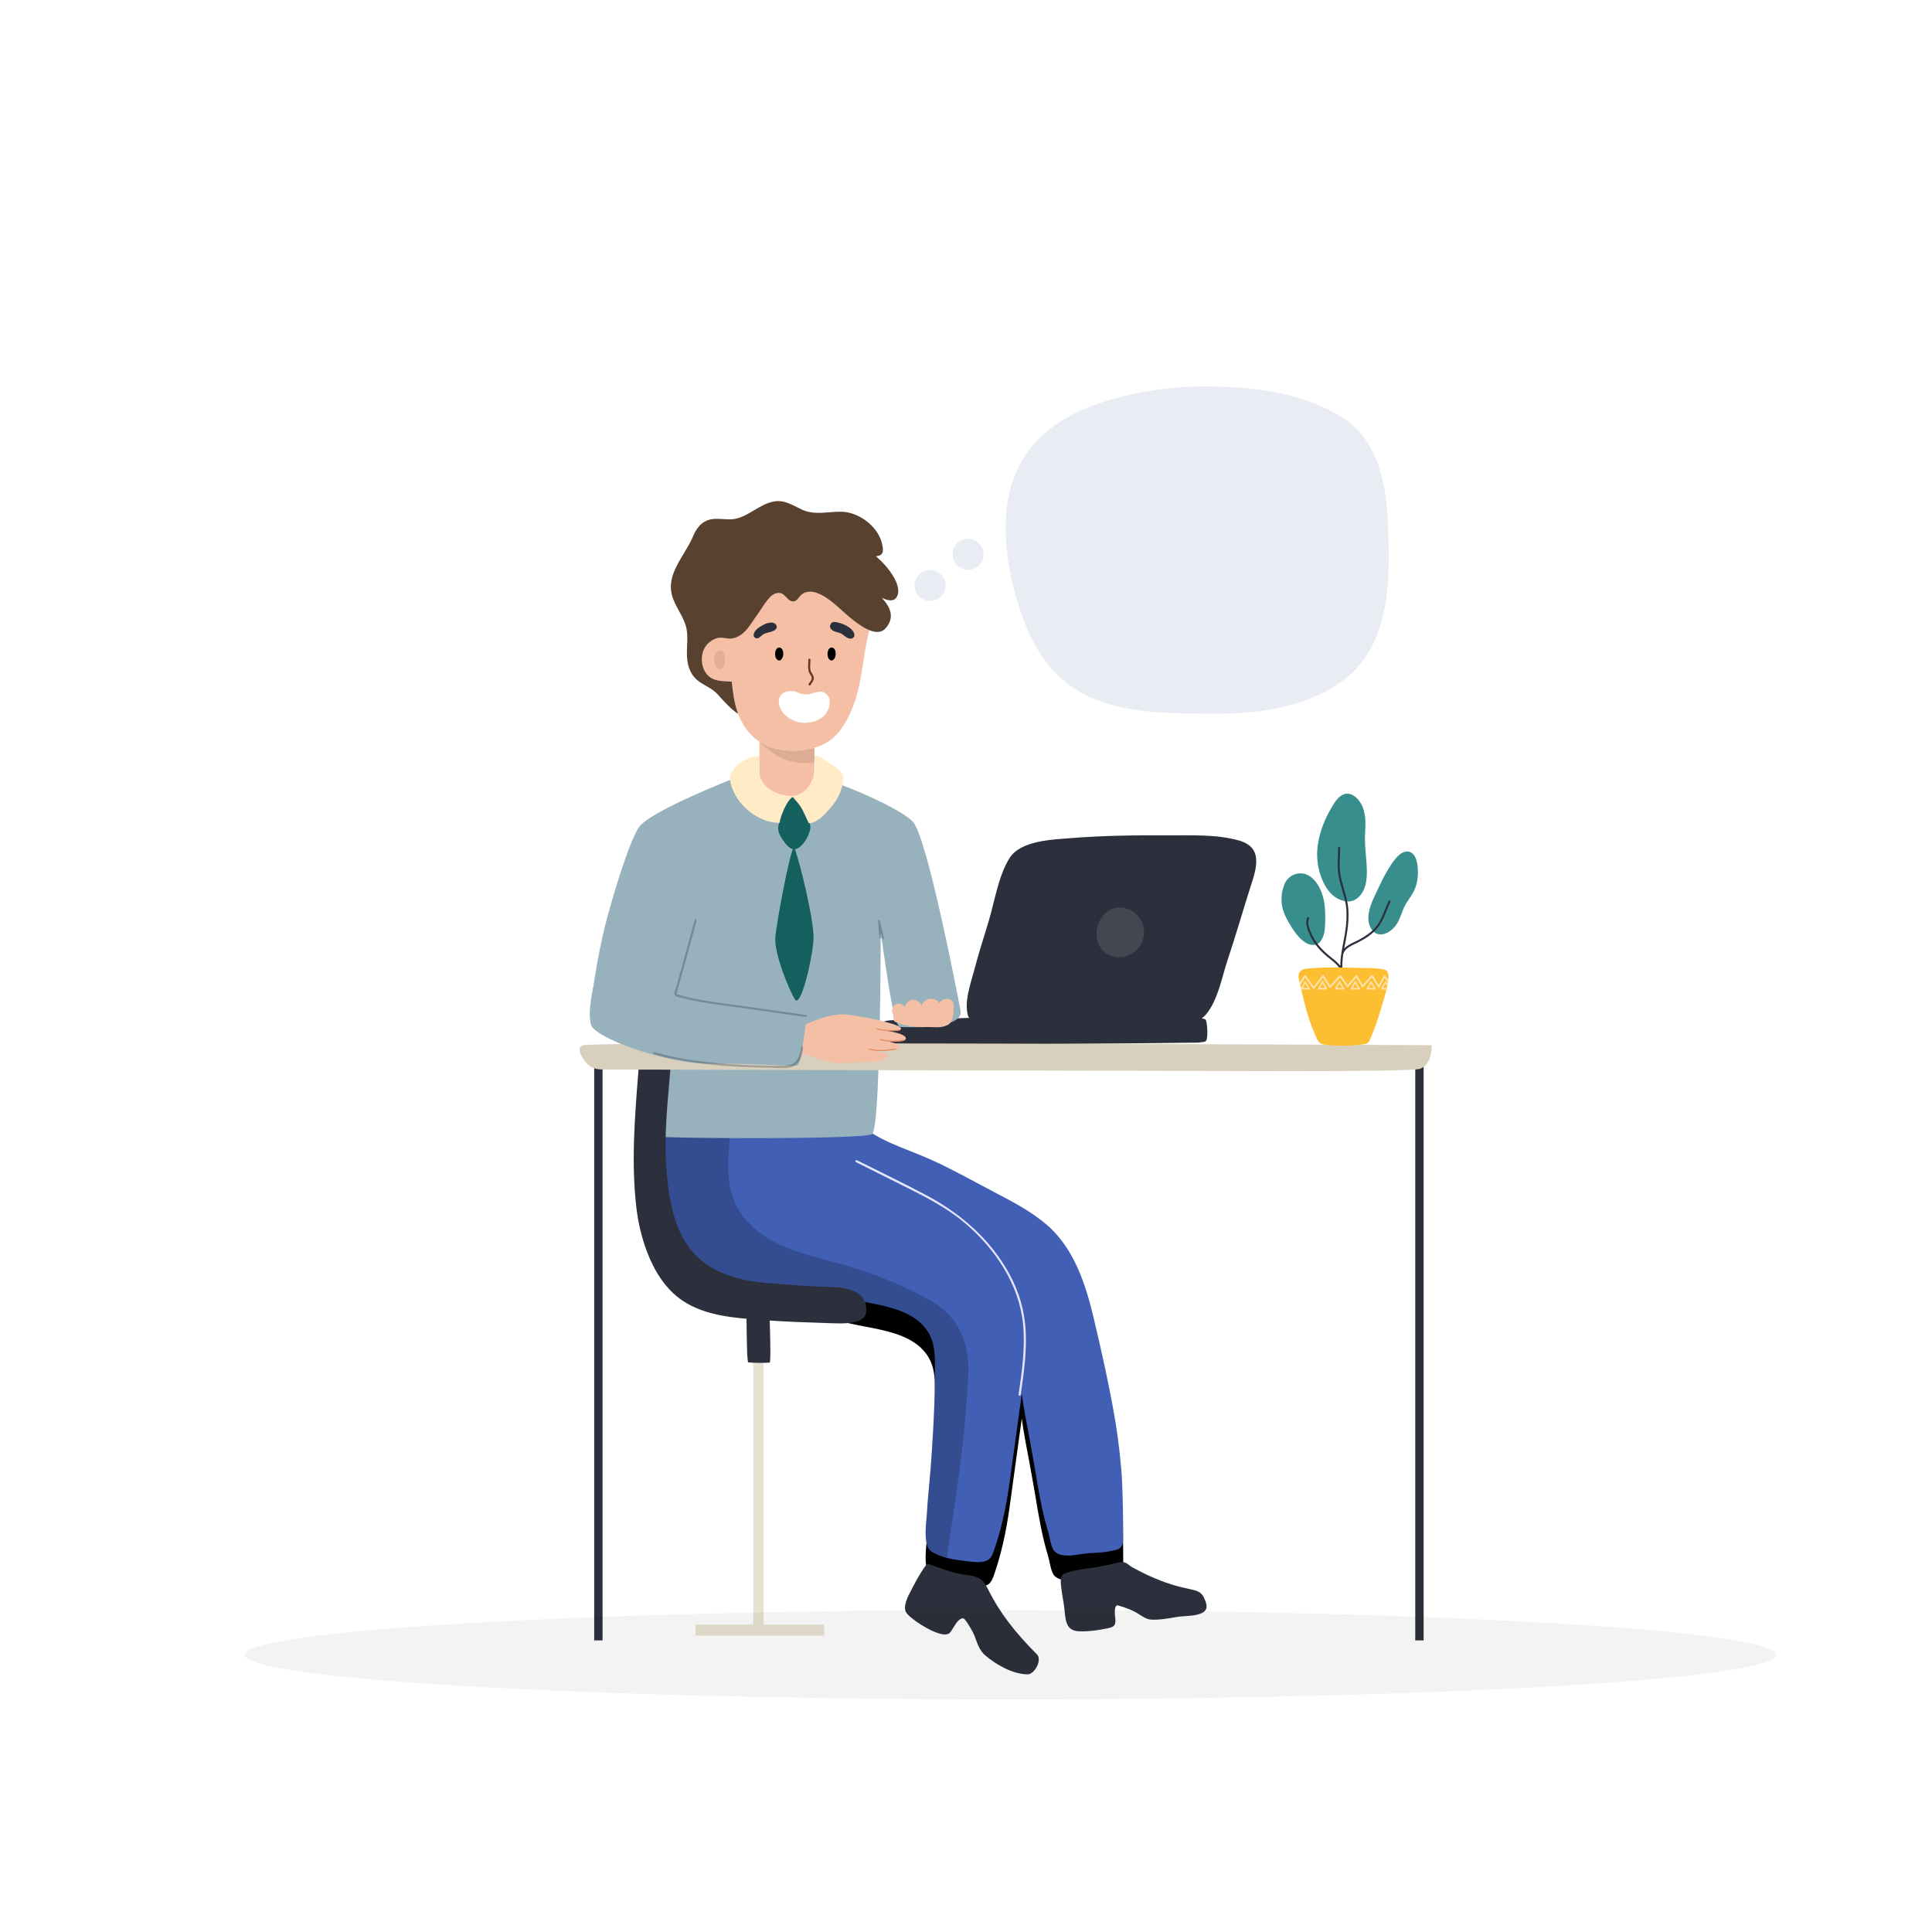 <?xml version="1.0" encoding="UTF-8"?>
<svg width="550px" height="550px" viewBox="0 0 550 550" version="1.1" xmlns="http://www.w3.org/2000/svg" xmlns:xlink="http://www.w3.org/1999/xlink">
    <!-- Generator: Sketch 62 (91390) - https://sketch.com -->
    <title>Trade</title>
    <desc>Created with Sketch.</desc>
    <defs>
        <path d="M249.773,311.972 C249.576,307.129 248.668,299.503 247.903,294.929 C246.163,284.521 243.868,274.435 241.648,265.086 C239.452,255.838 236.169,245.483 228.48,238.801 C224.073,234.971 218.81,232.216 213.719,229.552 C213.719,229.552 210.073,227.624 208.521,226.792 C203.577,224.143 198.464,221.405 193.184,219.195 C191.964,218.684 190.712,218.188 189.5,217.707 C185.736,216.215 181.845,214.673 178.362,212.478 C178.349,211.83 178.196,211.035 177.945,210.263 C177.617,210.279 177.289,210.296 176.96,210.312 C166.669,210.832 156.449,211.003 146.168,210.176 C137.417,209.473 128.625,208.301 119.833,208.655 C118.68,210.46 118.633,212.793 118.707,215.062 C118.724,215.578 118.739,216.093 118.754,216.609 C118.838,219.369 118.924,222.223 119.196,225.022 C119.849,231.728 121.275,236.841 123.683,241.114 C125.981,245.193 129.385,249.153 133.526,251.44 C137.196,253.468 141.335,254.377 145.261,255.135 C148.223,255.707 151.242,255.661 154.16,256.191 C160.128,257.275 166.298,258.396 172.308,259.777 C173.649,260.085 175.058,260.354 176.549,260.638 C182.162,261.708 188.524,262.921 192.512,266.715 C196.592,270.596 196.546,275.101 196.493,280.317 C196.486,280.919 196.48,281.532 196.48,282.153 C196.48,291.298 195.576,303.94 195.299,307.597 C195.17,309.302 195.009,311.034 194.852,312.71 C194.612,315.279 194.364,317.936 194.228,320.56 C194.207,320.967 194.156,321.496 194.099,322.11 C193.808,325.173 193.323,330.3 195.484,331.671 C198.152,333.365 201.445,333.934 204.016,334.24 C204.276,334.271 204.576,334.313 204.904,334.36 C205.992,334.511 207.343,334.701 208.616,334.701 C210.024,334.701 211.334,334.469 212.08,333.698 C212.692,333.065 212.996,332.21 213.264,331.454 C215.226,325.927 216.739,319.355 217.76,311.92 C217.76,311.92 220.345,293.1 221.21,286.825 C221.741,290.78 222.543,294.946 223.285,298.806 C223.628,300.587 224.815,307.248 225.091,308.92 C226.024,314.565 226.989,320.401 228.704,325.977 C228.824,326.369 228.943,326.924 229.068,327.511 C229.391,329.026 229.792,330.912 230.569,331.652 C232.331,333.333 235.317,332.86 237.716,332.48 C238.312,332.386 238.874,332.296 239.38,332.245 C240.157,332.165 240.971,332.122 241.757,332.081 C243.136,332.008 244.562,331.932 245.905,331.66 C246.192,331.603 246.462,331.552 246.716,331.505 C248.892,331.101 250.091,330.878 250.091,327.704 C250.091,322.48 249.985,317.187 249.773,311.972" id="path-1"></path>
        <filter x="-19.8%" y="-15.1%" width="139.6%" height="141.2%" filterUnits="objectBoundingBox" id="filter-2">
            <feOffset dx="0" dy="7" in="SourceAlpha" result="shadowOffsetOuter1"></feOffset>
            <feGaussianBlur stdDeviation="7.5" in="shadowOffsetOuter1" result="shadowBlurOuter1"></feGaussianBlur>
            <feColorMatrix values="0 0 0 0 0   0 0 0 0 0   0 0 0 0 0  0 0 0 0.2 0" type="matrix" in="shadowBlurOuter1"></feColorMatrix>
        </filter>
    </defs>
    <g id="Trade" stroke="none" stroke-width="1" fill="none" fill-rule="evenodd">
        <g id="Group-4-Copy" transform="translate(69.667, 66)">
            <path d="M7.776,106.287 C-48.11,231.455 214.805,183.781 237.168,218.21 C271.119,270.474 173.37,323.252 209.191,379.304 C259.585,458.158 342.176,383.332 371.668,354.201 C401.453,324.779 462.731,248.284 423.737,181.535 C364.175,79.585 295.71,150.94 234.21,110.358 C205.208,91.22 235.909,46.71 191.121,15.666 C113.006,-38.48 27.747,61.56 7.776,106.287" id="Fill-1-Copy-2" fill="#FFFFFF"></path>
            <g id="Start-Trading" transform="translate(0, 44)">
                <path d="M287.478,132.617 C286.83,131.125 285.469,129.945 283.023,129.264 C276.708,127.503 269.894,127.834 263.4,127.802 C253.959,127.756 244.473,127.843 235.058,128.605 C229.907,129.022 220.817,129.256 217.678,134.36 C214.424,139.65 213.46,146.844 211.645,152.728 C210.247,157.259 208.825,161.786 207.617,166.373 C206.607,170.204 204.766,175.167 205.9,179.145 C206.819,182.371 217.266,181.97 222.285,181.778 C223.089,181.748 223.716,181.72 224.11,181.724 C227.809,181.732 258.895,181.955 260.203,181.955 C263.757,181.955 267.29,181.77 270.504,180.891 C276.18,179.34 278.057,168.536 279.616,163.877 C282.188,156.188 284.409,148.384 286.888,140.664 C287.84,137.699 288.434,134.818 287.478,132.617" id="Fill-1" fill="#2C303C"></path>
                <path d="M250.693,148.556 C254.452,149.492 256.739,153.296 255.804,157.053 L255.773,157.178 C254.838,160.936 251.034,163.224 247.276,162.289 C243.518,161.353 241.808,157.693 242.743,153.935 L242.774,153.81 C243.709,150.052 246.935,147.621 250.693,148.556" id="Fill-3" fill="#434751"></path>
                <path d="M272.836,186.644 C272.652,186.665 272.463,186.675 272.283,186.707 C271.33,186.874 270.273,186.8 269.31,186.83 C265.377,186.95 199.963,187.484 189.258,187.358 C185.135,187.309 179.986,188.286 180.315,182.729 C180.442,180.593 183.17,180.467 184.768,180.42 C189.232,180.288 193.696,180.156 198.159,180.009 C210.901,179.589 223.652,179.379 236.401,179.3 C247.009,179.234 257.674,179.088 268.27,179.703 C269.147,179.754 273.122,179.64 273.567,180.308 C274.01,180.973 274.318,185.538 273.674,186.276 C273.443,186.54 273.145,186.609 272.836,186.644" id="Fill-5" fill="#2C303C"></path>
                <path d="M234.478,338.524 C234.644,339.387 234.999,340.017 235.534,340.403 C235.703,340.323 235.875,340.251 236.054,340.197 C238.558,339.443 241.113,338.942 243.682,338.519 C243.787,338.477 243.881,338.444 243.961,338.421 C244.205,338.352 244.618,338.326 245.059,338.299 C245.726,338.195 246.393,338.094 247.06,337.994 C247.219,337.926 247.352,337.842 247.447,337.734 C247.947,337.167 247.124,332.385 246.602,330.012 C246.227,330.145 245.838,330.239 245.446,330.282 C244.855,330.347 244.266,330.429 243.677,330.515 C243.607,330.57 243.551,330.608 243.517,330.615 C242.928,330.75 242.316,330.79 241.725,330.828 C241.612,330.836 241.498,330.843 241.383,330.852 C240.914,330.918 240.443,330.978 239.972,331.031 C239.95,331.036 239.928,331.039 239.907,331.044 C239.382,331.162 238.847,331.195 238.329,331.226 C237.722,331.264 237.095,331.301 236.476,331.477 C236.338,331.516 236.196,331.482 236.053,331.406 C235.89,331.424 235.253,331.491 235.164,331.499 C235.078,331.518 234.951,331.543 234.769,331.578 C234.328,331.662 233.896,331.696 233.477,331.683 C233.301,333.274 233.835,335.637 234.223,337.349 C234.327,337.81 234.417,338.207 234.478,338.524" id="Fill-7" fill="#F5BFA5"></path>
                <path d="M204.282,331.677 C203.001,331.323 201.731,330.924 200.439,330.611 C199.911,330.483 199.381,330.385 198.848,330.286 C198.814,330.285 198.781,330.283 198.738,330.283 C198.473,330.28 198.21,330.276 197.945,330.282 C197.505,330.291 197.084,330.233 196.686,330.126 C196.452,330.801 196.301,331.543 196.163,332.234 C196.092,332.586 196.026,332.918 195.952,333.223 L195.911,333.393 C195.49,335.13 194.854,337.753 197.123,338.581 C198.182,338.967 199.3,339.166 200.382,339.358 C201.076,339.481 201.794,339.608 202.485,339.784 C202.854,339.878 203.263,340.027 203.696,340.183 C204.539,340.489 205.407,340.804 206.188,340.804 C206.268,340.804 206.348,340.801 206.426,340.794 C208.406,340.616 208.931,337.842 209.155,336.658 C209.184,336.507 209.217,336.343 209.252,336.166 C209.452,335.167 209.713,333.858 209.665,332.721 C207.841,332.576 206.024,332.158 204.282,331.677" id="Fill-9" fill="#F5BFA5"></path>
                <g id="Fill-11">
                    <use fill="black" fill-opacity="1" filter="url(#filter-2)" xlink:href="#path-1"></use>
                    <use fill="#4160B5" fill-rule="evenodd" xlink:href="#path-1"></use>
                </g>
                <path d="M199.885,263.729 C197.482,261.383 194.502,259.727 191.499,258.224 C184.79,254.867 177.769,252.133 170.556,250.069 C164.802,248.424 158.896,247.193 153.408,244.807 C147.92,242.421 142.757,238.696 140.042,233.363 C136.76,226.912 137.512,219.237 138.346,212.047 C138.44,211.239 138.529,210.378 138.587,209.499 C132.346,208.924 126.089,208.403 119.833,208.655 C118.68,210.46 118.633,212.793 118.707,215.062 C118.724,215.578 118.739,216.093 118.754,216.609 C118.838,219.369 118.924,222.223 119.196,225.022 C119.849,231.728 121.275,236.841 123.683,241.114 C125.981,245.193 129.385,249.153 133.526,251.44 C137.196,253.467 141.335,254.377 145.261,255.136 C148.223,255.708 151.242,255.661 154.16,256.191 C160.128,257.275 166.298,258.396 172.308,259.777 C173.649,260.085 175.058,260.353 176.549,260.638 C182.162,261.708 188.524,262.921 192.512,266.715 C196.592,270.596 196.546,275.101 196.493,280.317 C196.486,280.919 196.48,281.531 196.48,282.152 C196.48,291.298 195.576,303.94 195.299,307.597 C195.17,309.302 195.009,311.034 194.852,312.709 C194.612,315.279 194.364,317.936 194.228,320.56 C194.207,320.967 194.156,321.497 194.099,322.11 C193.808,325.173 193.323,330.3 195.484,331.671 C196.851,332.539 198.381,333.11 199.895,333.503 C202.182,316.759 204.841,303.615 205.998,281.13 C206.329,274.696 204.496,268.228 199.885,263.729" id="Fill-13" fill="#000000" opacity="0.2"></path>
                <path d="M225.529,360.968 C219.103,354.542 214.861,348.926 211.776,342.761 C209.936,339.082 208.896,338.811 204.789,338.254 C202.111,337.89 199.501,336.954 196.976,336.048 C196.201,335.77 195.401,335.483 194.613,335.218 C193.554,334.852 188.846,344.419 188.807,344.518 L188.761,344.63 C188.26,345.882 187.573,347.596 188.228,348.905 C189.036,350.521 195.283,354.731 198.655,355.241 C199.619,355.387 200.32,355.241 200.737,354.805 C201.026,354.504 201.332,354.004 201.688,353.424 C202.496,352.104 203.503,350.46 204.648,350.75 C205.232,350.896 207.34,354.629 207.681,355.492 C207.825,355.858 207.96,356.228 208.096,356.598 C208.703,358.254 209.33,359.968 210.752,361.203 C213.646,363.715 218.565,366.649 222.903,366.649 C224.016,366.649 225.179,365.292 225.708,364.015 C226.234,362.745 226.167,361.606 225.529,360.968" id="Fill-15" fill="#2C303C"></path>
                <path d="M272.936,344.55 C272.211,343.079 270.634,342.717 269.165,342.409 C267.296,342.016 265.452,341.583 263.632,340.997 C259.81,339.767 256.14,338.087 252.626,336.151 C251.829,335.713 251.299,334.984 250.402,334.772 C249.51,334.563 248.491,334.859 247.627,335.069 C244.971,335.715 242.282,336.209 239.572,336.57 C237.571,336.835 235.252,337.228 233.368,337.964 C231.898,338.537 232.345,341.025 232.478,342.205 C232.698,344.158 233.141,346.072 233.349,348.026 C233.686,351.188 233.691,354.258 237.544,354.395 C240.315,354.493 243.081,354.084 245.795,353.514 C246.318,353.404 246.859,353.279 247.284,352.955 C248.301,352.179 247.702,350.39 247.699,349.293 C247.697,348.757 247.619,346.765 248.637,347.045 C250.306,347.503 252.005,348.115 253.541,348.918 C254.983,349.672 256.361,350.987 258.063,351.072 C260.552,351.196 263.006,350.706 265.448,350.305 C267.677,349.939 270.464,350.173 272.521,349.178 C274.599,348.174 273.752,346.206 272.936,344.55" id="Fill-17" fill="#2C303C"></path>
                <path d="M222.325,268.972 C222.026,263.086 220.392,257.548 217.529,252.403 C212.116,242.675 203.83,235.469 194.086,230.28 C187.57,226.809 180.897,223.612 174.297,220.305 C173.955,220.133 173.653,220.647 173.996,220.819 C179.514,223.584 185.044,226.329 190.55,229.119 C195.721,231.739 200.785,234.561 205.215,238.337 C213.61,245.494 220.422,255.604 221.562,266.77 C222.251,273.513 221.284,280.289 220.315,286.954 C220.261,287.329 220.834,287.491 220.889,287.112 C221.761,281.112 222.633,275.051 222.325,268.972" id="Fill-19" fill="#E8E6FF"></path>
                <path d="M203.782,177.698 C202.813,172.613 194.195,127.903 190.149,123.857 C186.154,119.862 171.267,113.745 167.27,112.533 C167.203,112.513 167.13,112.543 167.096,112.605 C164.501,117.373 159.034,120.17 153.801,119.406 C148.608,118.648 144.286,115.031 140.389,111.234 C140.347,111.194 140.285,111.181 140.231,111.202 C139.984,111.297 115.414,120.841 112.249,125.456 C109.326,129.718 104.513,146.052 102.64,153.295 C101.665,157.067 100.391,163.473 99.543,168.873 C98.923,172.817 97.982,179.736 98.638,181.774 C99.431,184.242 109.006,188.604 119.234,191.035 C117.318,204.25 116.399,213.281 117.967,213.566 C119.326,213.813 131.14,214.003 143.97,214.003 C145.45,214.003 146.944,214.001 148.437,213.996 C156.983,213.965 177.026,213.795 178.547,212.865 C178.944,212.622 180.152,211.884 180.767,181.871 C180.981,171.414 181.046,160.954 181.065,155.666 C181.338,157.393 181.636,159.441 181.956,161.637 C183.717,173.722 185.083,182.281 186.637,182.362 C187.194,182.392 200.308,183.037 203.236,179.68 C203.739,179.104 203.923,178.436 203.782,177.698" id="Fill-21" fill="#97B2BC"></path>
                <path d="M177.919,69.113 C177.082,72.03 176.612,75.083 176.16,78.048 C175.99,79.149 175.817,80.289 175.627,81.402 C174.987,85.14 174.166,89.098 172.496,92.72 C170.713,96.601 168.237,100.792 163.416,102.458 C161.005,103.289 158.469,103.711 155.993,103.711 C154.484,103.711 152.999,103.553 151.576,103.238 C147.49,102.333 144.183,99.964 142.008,96.393 C141.261,95.167 140.698,93.92 140.267,92.652 C139.318,89.884 138.975,87.018 138.639,84.039 C138.234,84.009 137.827,83.991 137.427,83.973 C134.928,83.857 132.344,83.738 130.886,80.902 C129.743,78.681 129.916,75.792 131.309,73.872 C132.02,72.893 133.106,72.122 134.365,71.699 C135.679,71.257 137.061,71.571 138.441,71.192 C141.621,70.318 143.336,69.204 144.728,66.12 C145.937,63.444 149.151,59.018 151.309,58.327 C153.466,57.637 153.38,59.018 155.133,59.125 C157.978,59.295 157.994,56.022 161.041,56.598 C163.875,57.134 172.073,66.908 177.919,69.113" id="Fill-23" fill="#F5BFA5"></path>
                <path d="M185.612,59.949 C185.326,60.446 184.895,60.753 184.329,60.86 C183.454,61.027 182.365,60.687 181.329,60.184 C182.609,61.506 183.8,63.164 183.928,64.997 C184.02,66.372 183.499,67.69 182.38,68.917 C179.667,71.889 174.329,67.413 172.148,65.646 C169.19,63.249 166.412,59.989 162.705,58.721 C161.235,58.219 159.439,58.321 158.339,59.418 C157.701,60.054 157.258,61.023 156.372,61.188 C155.674,61.319 155.002,60.868 154.502,60.364 C154.001,59.861 153.557,59.264 152.911,58.97 C151.873,58.496 150.612,58.965 149.783,59.75 C148.241,61.209 147.072,63.436 145.805,65.147 C143.941,67.664 142.519,70.799 139.171,71.683 C137.571,72.106 135.946,71.168 134.365,71.699 C133.107,72.122 132.02,72.893 131.309,73.872 C129.916,75.792 129.743,78.681 130.886,80.902 C132.345,83.738 134.928,83.857 137.428,83.973 C137.826,83.991 138.234,84.009 138.639,84.039 C138.975,87.018 139.318,89.884 140.267,92.652 C140.329,92.833 140.395,93.015 140.46,93.196 C140.448,93.193 140.437,93.187 140.422,93.181 C140.419,93.178 140.413,93.175 140.41,93.172 C138.612,92.074 136.27,89.524 134.663,87.702 C133.71,86.622 132.514,85.937 131.353,85.274 C129.722,84.339 128.038,83.375 126.993,81.318 C125.731,78.83 125.835,76.259 125.937,73.768 C126.02,71.738 126.1,69.821 125.499,67.931 C125.059,66.55 124.347,65.247 123.66,63.985 C122.853,62.509 122.02,60.979 121.594,59.289 C120.505,54.988 122.818,51.161 125.05,47.461 C126.026,45.845 126.948,44.318 127.583,42.78 C128.571,40.375 129.889,38.866 131.612,38.17 C133.109,37.565 134.701,37.67 136.24,37.771 C137.35,37.842 138.502,37.917 139.576,37.714 C141.529,37.345 143.282,36.295 144.975,35.28 C146.788,34.193 148.66,33.074 150.821,32.729 C153.193,32.351 155.24,33.387 157.222,34.387 C157.752,34.655 158.303,34.931 158.841,35.172 C161.24,36.244 163.877,36.036 166.428,35.839 C167.576,35.75 168.764,35.655 169.928,35.678 C175.172,35.786 181.452,40.545 181.684,46.518 C181.743,48.071 180.49,48.241 179.889,48.321 C179.832,48.327 179.764,48.336 179.701,48.348 C179.794,48.452 179.972,48.628 180.315,48.917 C182.416,50.681 187.573,56.574 185.612,59.949" id="Fill-25" fill="#59412F"></path>
                <path d="M167.375,74.394 C165.734,73.884 165.328,77.517 166.905,78.009 C167.515,78.198 167.998,77.387 168.128,76.931 C168.414,75.93 168.175,74.642 167.375,74.394" id="Fill-27" fill="#000000"></path>
                <path d="M152.444,74.394 C150.803,73.884 150.397,77.517 151.974,78.009 C152.584,78.198 153.067,77.387 153.197,76.931 C153.483,75.93 153.245,74.642 152.444,74.394" id="Fill-29" fill="#000000"></path>
                <path d="M161.498,81.733 C161.328,81.461 161.167,81.205 161.101,80.94 C160.931,80.259 160.972,79.502 161.011,78.769 C161.029,78.446 161.047,78.112 161.047,77.787 C161.047,77.622 160.914,77.489 160.75,77.489 C160.586,77.489 160.452,77.622 160.452,77.787 C160.452,78.096 160.435,78.407 160.417,78.737 C160.375,79.514 160.331,80.317 160.523,81.085 C160.612,81.441 160.807,81.75 160.994,82.049 C161.267,82.482 161.502,82.856 161.392,83.297 C161.322,83.574 161.133,83.839 160.933,84.12 C160.794,84.313 160.651,84.513 160.546,84.725 C160.472,84.872 160.532,85.051 160.679,85.124 C160.722,85.146 160.767,85.156 160.811,85.156 C160.921,85.156 161.026,85.095 161.078,84.991 C161.163,84.821 161.286,84.649 161.417,84.466 C161.641,84.152 161.872,83.828 161.969,83.442 C162.141,82.754 161.8,82.211 161.498,81.733" id="Fill-31" fill="#6D3522"></path>
                <path d="M165.482,87.475 C164.406,86.545 163.062,86.954 161.877,87.315 L161.802,87.338 C161.159,87.533 160.517,87.64 159.894,87.655 C158.984,87.679 158.147,87.503 157.413,87.135 C156.193,86.526 154.035,86.572 152.973,87.545 C152.323,88.141 151.991,88.975 152.038,89.894 C152.181,92.672 154.775,94.804 157.263,95.476 C158.009,95.677 158.773,95.775 159.529,95.775 C161.383,95.775 163.188,95.185 164.554,94.081 C165.714,93.143 166.541,91.474 166.565,90.021 C166.582,88.983 166.207,88.103 165.482,87.475" id="Fill-33" fill="#FFFFFF"></path>
                <path d="M149.355,67.282 C148.922,67.346 148.495,67.473 148.121,67.65 C147.512,67.939 147.062,68.183 146.661,68.444 C146.067,68.829 145.633,69.22 145.332,69.64 C145.121,69.935 144.785,70.508 144.914,71.028 C144.982,71.3 145.164,71.512 145.456,71.658 C145.57,71.715 145.683,71.74 145.797,71.74 C146.258,71.74 146.713,71.33 147.093,70.989 C147.245,70.852 147.389,70.722 147.505,70.646 C147.984,70.333 148.568,70.181 149.133,70.035 C149.316,69.988 149.497,69.941 149.676,69.888 C150.36,69.686 151.634,69.311 151.428,68.282 C151.269,67.487 150.495,67.113 149.355,67.282" id="Fill-35" fill="#2C303C"></path>
                <path d="M173.556,70.613 C173.314,69.094 171.253,67.999 170.074,67.592 L169.982,67.56 C169.258,67.308 167.563,66.717 167.028,67.338 C166.718,67.698 166.582,68.085 166.634,68.456 C166.688,68.84 166.937,69.189 167.356,69.465 C167.791,69.752 168.304,69.892 168.8,70.027 C168.965,70.072 169.13,70.117 169.291,70.167 C169.291,70.167 169.402,70.202 169.457,70.221 C169.865,70.36 170.231,70.64 170.618,70.936 C171.174,71.361 171.749,71.8 172.475,71.813 C172.482,71.813 172.489,71.813 172.496,71.813 C172.817,71.813 173.117,71.679 173.322,71.444 C173.522,71.214 173.605,70.919 173.556,70.613" id="Fill-37" fill="#2C303C"></path>
                <path d="M136.009,75.445 C135.675,75.196 135.247,75.148 134.739,75.3 C134.154,75.475 133.763,76.093 133.639,77.041 C133.482,78.245 133.825,79.848 134.586,80.316 C134.805,80.45 135.023,80.517 135.233,80.517 C135.402,80.517 135.567,80.473 135.723,80.386 C136.364,80.026 136.746,78.983 136.743,77.596 C136.742,76.863 136.613,75.893 136.009,75.445" id="Fill-39" fill="#E1AE96"></path>
                <path d="M162.193,107.661 C162.255,116.205 159.478,117.702 153.231,117.83 C153.061,117.833 152.898,117.833 152.737,117.833 C146.818,117.833 146.693,115.548 146.568,113.333 C146.484,111.815 146.508,105.708 146.535,101.128 C148.032,102.116 149.722,102.827 151.576,103.238 C152.999,103.553 154.484,103.711 155.993,103.711 C158.05,103.711 160.145,103.42 162.175,102.845 C162.175,104.152 162.178,105.741 162.193,107.661" id="Fill-41" fill="#F5BFA5"></path>
                <path d="M146.662,101.207 C147.922,102.648 149.756,103.943 150.883,104.692 C153.701,106.563 157.11,107.428 160.483,107.206 C161.065,107.167 161.631,107.081 162.187,106.966 C162.177,105.354 162.175,103.991 162.175,102.845 C160.145,103.42 158.05,103.711 155.993,103.711 C154.484,103.711 152.999,103.553 151.576,103.238 C149.774,102.839 148.127,102.153 146.662,101.207" id="Fill-43" fill="#000000" opacity="0.1"></path>
                <path d="M184.803,179.85 C184.797,179.135 184.345,178.49 184.286,177.777 C184.211,176.882 184.855,175.98 185.725,175.759 C186.596,175.539 187.591,176.025 187.952,176.847 C188.031,175.738 188.972,174.752 190.076,174.622 C191.181,174.491 192.325,175.232 192.659,176.293 C193.002,175.243 193.999,174.44 195.097,174.329 C196.195,174.217 197.333,174.804 197.879,175.763 C197.632,175.328 198.724,174.572 199.024,174.48 C199.875,174.22 201.059,174.361 201.558,175.18 C202.049,175.989 201.839,177.13 201.777,178.02 C201.727,178.734 201.675,179.458 201.444,180.136 C201.213,180.813 200.779,181.452 200.139,181.774 C197.994,182.854 195.991,182.283 193.747,182.392 C190.873,182.532 187.979,181.986 185.301,180.952 C185.149,180.894 184.991,180.828 184.89,180.701 C184.788,180.573 184.761,180.403 184.737,180.241 C184.682,179.865 184.626,179.489 184.571,179.113 L184.803,179.85 Z" id="Fill-45" fill="#F5BFA5"></path>
                <path d="M156.218,117.024 C156.042,116.828 155.856,116.812 155.73,116.833 C155.24,116.914 154.674,117.721 154,119.3 L153.966,119.381 C153.171,121.203 152.35,123.086 151.938,125.023 C151.591,126.659 152.524,128.193 153.255,129.205 L153.359,129.35 C154.095,130.373 155.102,131.774 156.469,131.774 C158.068,131.774 160.287,129.029 160.949,126.233 C161.636,123.335 157.501,118.451 156.218,117.024" id="Fill-47" fill="#14605E"></path>
                <path d="M156.527,131.487 C156.469,131.341 156.357,131.347 156.325,131.352 C155.327,131.513 151.252,153.368 151.046,156.973 C150.772,161.767 155.128,172.15 156.636,174.519 C156.783,174.749 156.944,174.815 157.08,174.815 C157.126,174.815 157.17,174.807 157.209,174.796 C159.004,174.273 161.933,161.217 161.933,156.715 C161.933,151.568 158.013,135.239 156.527,131.487" id="Fill-49" fill="#14605E"></path>
                <path d="M174.959,258.469 C172.3,256.478 168.593,256.401 165.321,256.333 C164.84,256.323 164.368,256.313 163.91,256.297 C160.536,256.182 157.116,255.906 153.808,255.638 C152.333,255.518 150.858,255.399 149.381,255.293 C138.915,254.54 131.645,251.498 127.155,245.993 C122.153,239.86 120.793,231.392 120.122,223.917 C119.347,215.283 120.121,206.502 120.869,198.01 C121.014,196.363 121.159,194.717 121.293,193.072 C121.32,192.741 121.371,192.367 121.424,191.972 C121.584,190.786 121.765,189.441 121.463,188.318 C121.25,187.527 120.811,186.941 120.157,186.575 C118.185,185.471 115.618,186.377 114.206,187.79 C112.416,189.581 112.254,192.077 112.098,194.491 C112.076,194.826 112.055,195.158 112.029,195.485 C111.008,208.338 109.953,221.629 111.592,234.579 C112.144,238.939 114.721,253.678 124.706,260.313 C131.174,264.61 139.535,265.216 146.912,265.75 L148.13,265.839 C153.541,266.239 159.049,266.425 164.375,266.606 L166.857,266.691 C167.601,266.718 168.465,266.749 169.369,266.749 C172.204,266.749 175.424,266.441 176.494,264.721 C177.469,263.154 176.952,259.962 174.959,258.469" id="Fill-51" fill="#2C303C"></path>
                <polygon id="Fill-53" fill="#E8E2D1" points="144.782 353.899 147.704 353.899 147.704 272.906 144.782 272.906"></polygon>
                <polygon id="Fill-55" fill="#E8E2D1" points="128.388 352.484 164.926 352.484 165.007 355.636 128.261 355.636"></polygon>
                <path d="M149.46,264.737 C149.445,267.16 149.598,269.58 149.607,272.003 C149.615,273.87 149.717,275.726 149.546,277.591 C149.537,277.695 149.519,277.812 149.434,277.871 C149.379,277.91 149.308,277.914 149.241,277.918 C147.333,278.017 145.419,277.998 143.513,277.862 C143.454,277.858 143.392,277.852 143.344,277.819 C143.268,277.766 143.25,277.664 143.238,277.572 C143.048,276.047 142.996,274.517 142.972,272.989 C142.933,270.54 142.841,268.085 142.857,265.636 C142.859,265.242 142.878,264.806 142.877,264.412 C142.877,264.311 142.879,264.204 142.933,264.119 C143.014,263.993 143.18,263.958 143.329,263.936 C145.223,263.658 147.155,263.639 149.054,263.88 C149.161,263.894 149.278,263.913 149.351,263.993 C149.429,264.079 149.433,264.207 149.432,264.323 C149.429,264.727 149.426,265.132 149.424,265.537 L149.46,264.737 Z" id="Fill-56" fill="#2C303C"></path>
                <path d="M156.131,116.693 C156.115,116.623 156.053,116.573 155.982,116.573 C152.058,116.573 148.814,115.002 147.305,112.37 C146.294,110.607 146.365,108.806 146.364,106.843 C146.364,106.327 146.365,105.802 146.508,105.307 C144.986,105.287 143.856,105.506 142.489,106.276 C142.011,106.546 141.548,106.843 141.095,107.154 C140.003,107.902 138.608,109.188 138.168,111.067 C138.015,111.717 138.207,112.472 138.361,113.078 L138.377,113.144 C139.901,119.161 146.216,124.245 152.169,124.245 C152.254,124.245 152.322,124.176 152.322,124.091 C152.322,122.419 154.487,117.601 156.047,116.865 C156.112,116.834 156.147,116.763 156.131,116.693" id="Fill-57" fill="#FFECC7"></path>
                <polygon id="Fill-58" fill="#2C303C" points="99.49 356.985 101.871 356.985 101.871 192.735 99.49 192.735"></polygon>
                <polygon id="Fill-59" fill="#2C303C" points="333.228 356.985 335.609 356.985 335.609 192.735 333.228 192.735"></polygon>
                <path d="M337.875,187.67 C337.872,187.6 337.801,187.544 337.716,187.544 C327.966,187.495 98.897,186.372 96.186,187.578 C95.775,187.761 95.51,188.044 95.396,188.42 C94.999,189.738 96.603,191.798 96.929,192.198 C98.212,193.772 99.508,194.403 101.549,194.447 C102.94,194.478 104.355,194.475 105.723,194.471 C106.417,194.47 283.113,194.924 298.228,194.924 C317.767,194.924 333.364,194.77 334.682,194.236 C338.114,192.847 337.887,187.88 337.875,187.67" id="Fill-60" fill="#D8D0BC"></path>
                <path d="M168.033,108.298 C167.341,107.79 166.623,107.318 165.905,106.848 C165.112,106.331 164.325,105.713 163.438,105.366 C163.15,105.253 162.584,105.053 162.28,105.19 C162.107,105.268 162.211,105.598 162.239,105.762 C162.298,106.109 162.342,106.459 162.37,106.81 C162.425,107.494 162.42,108.183 162.35,108.865 C162.033,111.969 160.384,115.379 157.21,116.362 C156.786,116.493 156.334,116.567 155.89,116.609 C155.884,116.655 155.917,116.695 155.947,116.729 C156.164,116.971 156.337,117.224 156.537,117.476 C156.605,117.561 156.668,117.64 156.723,117.697 L156.901,117.879 C158.669,119.696 159.4,121.985 160.524,124.234 C160.566,124.316 160.673,124.348 160.811,124.348 C161.158,124.348 161.702,124.152 161.907,124.073 C163.915,123.3 165.555,121.374 166.873,119.826 C168.485,117.933 169.547,115.959 170.028,113.96 C170.23,113.125 170.332,112.277 170.332,111.437 C170.332,110.196 169.351,109.306 168.442,108.606 C168.307,108.502 168.17,108.399 168.033,108.298" id="Fill-61" fill="#FFECC7"></path>
                <path d="M182.355,183.333 C185.03,183.563 186.716,183.567 186.836,182.886 C186.854,182.783 186.824,182.679 186.746,182.577 C185.747,181.271 174.847,179.128 171.123,178.789 C166.993,178.415 160.861,180.929 158.539,182.206 C156.945,183.082 156.912,185.443 156.971,186.417 C157.058,187.825 157.525,189.433 158.158,189.686 C159.238,190.118 164.178,191.642 166.585,192.31 C167.4,192.536 168.542,192.609 169.78,192.609 C171.044,192.609 172.407,192.533 173.62,192.465 C174.849,192.396 175.911,192.336 176.472,192.383 C178.086,192.52 182.571,191.937 183.036,190.775 C183.083,190.657 183.072,190.533 183.003,190.417 C182.67,189.856 180.697,189.393 178.99,189.09 C182.024,189.142 186.388,189.043 186.492,188.045 C186.556,187.44 185.009,186.885 183.111,186.435 C185.275,186.594 187.305,186.579 187.959,186.069 C188.117,185.947 188.203,185.798 188.216,185.627 C188.295,184.595 185.285,183.831 182.355,183.333" id="Fill-62" fill="#F5BFA5"></path>
                <path d="M159.843,179.478 C158.811,178.078 151.776,177.691 145.569,177.35 C142.852,177.201 140.286,177.06 138.604,176.849 C133.026,176.151 123.299,173.069 122.646,172.86 L100.681,165.021 C100.643,164.983 100.732,165.007 100.681,165.021 C100.629,165.035 100.694,164.969 100.681,165.021 C98.939,171.754 97.497,178.227 98.638,181.774 C99.78,185.326 119.109,192.8 132.396,192.8 C140.88,192.8 148.052,193.099 152.336,193.278 C154.311,193.361 155.759,193.421 156.549,193.421 C156.763,193.421 156.93,193.416 157.045,193.407 C158.088,193.32 158.659,189.513 159.351,184.144 C159.582,182.357 159.782,180.813 159.968,180.066 C160.02,179.858 159.978,179.661 159.843,179.478" id="Fill-63" fill="#97B2BC"></path>
                <path d="M159.845,178.955 C153.506,178.054 147.168,177.153 140.829,176.252 C134.826,175.399 128.695,174.795 122.884,172.989 C124.874,166.014 126.8,159.02 128.661,152.008 C128.759,151.638 128.185,151.48 128.087,151.85 C127.123,155.481 123.074,170.141 122.806,171.089 C122.651,171.634 122.137,172.531 122.336,173.109 C122.566,173.782 123.562,173.821 124.248,174.009 C126.053,174.504 127.884,174.896 129.725,175.229 C133.355,175.886 137.021,176.308 140.671,176.826 C147.01,177.727 153.348,178.628 159.687,179.529 C160.062,179.582 160.223,179.009 159.845,178.955" id="Fill-64" fill-opacity="0.3" fill="#2C303C"></path>
                <path d="M158.398,188.154 C157.962,190.96 157.169,193.154 153.939,193.341 C151.46,193.484 148.934,193.375 146.453,193.316 C144.367,193.266 142.281,193.18 140.197,193.059 C132.293,192.6 124.335,191.722 116.698,189.531 C116.329,189.425 116.172,189.999 116.54,190.105 C118.962,190.8 121.419,191.371 123.899,191.816 C131.765,193.229 139.784,193.803 147.775,193.938 C148.306,193.947 148.837,193.953 149.368,193.958 C151.58,193.976 154.836,194.542 156.778,193.185 C158.322,192.105 158.703,190.044 158.972,188.312 C159.031,187.937 158.457,187.776 158.398,188.154" id="Fill-65" fill="#2C303C" opacity="0.3"></path>
                <path d="M181.981,157.013 C181.592,155.371 181.204,153.729 180.815,152.086 C180.745,151.79 180.251,151.847 180.276,152.159 C180.399,153.735 180.522,155.312 180.645,156.888 C180.673,157.238 181.222,157.241 181.194,156.888 C181.162,156.481 181.131,156.074 181.099,155.667 C181.217,156.164 181.334,156.662 181.452,157.159 C181.533,157.502 182.063,157.357 181.981,157.013" id="Fill-66" fill="#2C303C" opacity="0.3"></path>
                <path d="M186.352,183.085 C184.21,183.406 182.057,183.28 179.965,182.72 C179.78,182.671 179.701,182.958 179.886,183.008 C182.032,183.582 184.234,183.702 186.431,183.372 C186.62,183.344 186.54,183.057 186.352,183.085" id="Fill-67" fill="#E6885C"></path>
                <path d="M187.553,185.967 C185.369,186.407 183.157,186.353 180.996,185.812 C180.81,185.766 180.731,186.053 180.917,186.099 C183.128,186.653 185.397,186.704 187.632,186.254 C187.819,186.216 187.74,185.929 187.553,185.967" id="Fill-68" fill="#E6885C"></path>
                <path d="M185.262,188.529 C182.797,188.875 180.285,189.192 177.846,188.517 C177.661,188.466 177.582,188.753 177.767,188.804 C180.259,189.494 182.822,189.169 185.341,188.816 C185.53,188.79 185.449,188.503 185.262,188.529" id="Fill-69" fill="#E6885C"></path>
                <path d="M333.924,136.86 C333.668,134.22 332.806,132.735 331.363,132.446 C328.855,131.946 326.551,135.761 325.444,137.596 L325.349,137.753 C324.285,139.513 323.398,141.4 322.54,143.225 C322.249,143.844 321.959,144.462 321.661,145.077 C319.544,149.447 319.313,152.719 320.974,154.802 L321.013,154.85 C321.599,155.564 322.32,155.954 323.159,156.009 C323.227,156.014 323.295,156.016 323.364,156.016 C324.476,156.016 325.728,155.437 326.833,154.403 C328.156,153.167 328.717,151.683 329.311,150.113 C329.606,149.333 329.911,148.527 330.318,147.756 C330.675,147.079 331.107,146.436 331.525,145.815 C332.16,144.869 332.818,143.89 333.231,142.767 C333.886,140.983 334.126,138.94 333.924,136.86" id="Fill-70" fill="#388E8D"></path>
                <path d="M319.183,133.621 C319.013,131.625 318.836,129.56 318.939,127.511 L318.948,127.33 C319.077,124.791 319.21,122.165 318.267,119.778 C317.758,118.488 316.599,116.766 315.011,116.159 C314.172,115.837 313.336,115.879 312.529,116.283 C311.113,116.99 310.236,118.479 309.462,119.793 L309.314,120.044 C308.377,121.624 307.584,123.266 306.954,124.924 C305.507,128.738 305.001,132.35 305.45,135.659 C305.801,138.248 306.7,140.815 307.914,142.702 C309.483,145.139 311.582,146.493 313.985,146.616 C314.057,146.619 314.129,146.621 314.201,146.621 C315.05,146.621 315.836,146.36 316.54,145.842 C318.557,144.355 319.512,141.807 319.457,138.05 C319.436,136.566 319.307,135.069 319.183,133.621" id="Fill-71" fill="#388E8D"></path>
                <path d="M302.626,139.124 C301.429,138.524 300.085,138.453 298.838,138.926 C297.543,139.417 296.498,140.453 295.972,141.768 C294.718,144.898 294.898,148.188 296.491,151.281 C298.366,154.92 301.136,159.011 304.116,159.011 C304.44,159.011 304.768,158.963 305.096,158.86 C305.474,158.741 305.808,158.514 306.091,158.184 C307.489,156.553 307.54,154.264 307.582,152.425 C307.632,150.174 307.627,147.569 306.918,145.143 C306.424,143.452 305.21,140.422 302.626,139.124" id="Fill-72" fill="#388E8D"></path>
                <path d="M326.044,146.383 C325.903,146.313 325.732,146.37 325.661,146.511 C325.241,147.352 324.883,148.236 324.538,149.091 C323.829,150.846 323.096,152.662 321.797,154.104 C320.611,155.423 319.067,156.551 316.938,157.656 C316.646,157.807 316.332,157.955 315.999,158.111 C314.967,158.597 313.789,159.155 312.995,160.012 C313.092,159.484 313.427,157.749 313.427,157.749 C313.926,155.142 314.405,152.044 314.174,148.828 C314.033,146.861 313.483,144.966 312.951,143.133 C312.444,141.385 311.919,139.579 311.765,137.743 C311.656,136.427 311.717,135.077 311.776,133.771 C311.811,132.989 311.848,132.18 311.848,131.382 C311.848,131.224 311.72,131.096 311.562,131.096 C311.404,131.096 311.276,131.224 311.276,131.382 C311.276,132.167 311.24,132.969 311.205,133.746 C311.145,135.069 311.083,136.438 311.196,137.791 C311.354,139.683 311.887,141.518 312.402,143.292 C312.925,145.097 313.467,146.963 313.604,148.869 C313.83,152.019 313.358,155.071 312.866,157.641 L312.733,158.326 C312.523,159.409 312.311,160.504 312.153,161.609 C312.125,161.746 312.106,161.889 312.095,162.037 C311.967,163.015 311.887,163.999 311.894,164.985 C311.229,164.05 310.233,163.262 309.362,162.575 C309.166,162.421 308.978,162.272 308.804,162.13 C306.801,160.491 305.353,158.863 304.379,157.15 C302.931,154.605 302.45,152.643 302.989,151.476 C303.056,151.333 302.993,151.163 302.85,151.097 C302.706,151.03 302.536,151.093 302.47,151.237 C301.687,152.932 302.806,155.541 303.882,157.432 C304.892,159.208 306.383,160.889 308.442,162.572 C308.619,162.717 308.809,162.867 309.008,163.024 C310.175,163.944 311.582,165.057 311.972,166.4 C312,166.688 312.036,166.975 312.083,167.263 C312.106,167.402 312.228,167.502 312.365,167.502 C312.381,167.502 312.396,167.5 312.412,167.497 C312.568,167.471 312.673,167.324 312.647,167.169 C312.646,167.162 312.645,167.155 312.644,167.149 C312.646,167.137 312.651,167.127 312.651,167.115 C312.651,166.828 312.607,166.553 312.535,166.287 C312.411,165 312.471,163.705 312.624,162.415 C312.641,162.379 312.651,162.339 312.651,162.297 C312.651,162.23 312.658,162.167 312.663,162.102 C312.68,161.974 312.696,161.846 312.715,161.718 C313.049,160.135 314.734,159.338 316.243,158.629 C316.58,158.47 316.899,158.32 317.201,158.163 C319.393,157.026 320.988,155.858 322.222,154.487 C323.588,152.969 324.34,151.107 325.068,149.305 C325.409,148.46 325.762,147.587 326.172,146.767 C326.243,146.625 326.186,146.454 326.044,146.383" id="Fill-73" fill="#2C303C"></path>
                <path d="M325.551,168.964 C325.525,169.218 325.485,169.472 325.442,169.718 C325.416,169.867 325.079,171.55 325.045,171.694 C324.757,172.889 324.413,174.083 324.056,175.241 C323.89,175.778 323.724,176.315 323.57,176.85 C322.83,179.405 321.783,182.766 320.277,186.083 C319.828,187.068 319.382,187.14 318.497,187.283 L318.391,187.3 C317.07,187.514 315.652,187.632 313.791,187.683 C313.294,187.697 312.817,187.703 312.36,187.703 C311.05,187.703 309.89,187.646 308.79,187.532 C308.649,187.514 308.504,187.503 308.355,187.488 C307.829,187.443 307.232,187.391 306.74,187.234 C306.251,187.08 305.863,186.754 305.517,186.214 C305.331,185.922 305.177,185.596 305.019,185.262 C303.027,180.954 301.821,176.287 300.755,171.679 C300.726,171.559 300.255,169.504 300.223,169.361 C300.103,168.835 299.98,168.292 300.009,167.732 C300.106,165.857 302.038,165.739 303.453,165.654 C303.647,165.642 303.839,165.631 304.019,165.616 C306.054,165.442 308.095,165.413 309.647,165.405 C312.099,165.394 314.543,165.46 317.25,165.539 C317.788,165.557 318.33,165.562 318.876,165.571 C320.62,165.591 322.421,165.614 324.147,165.945 C324.47,166.008 324.808,166.091 325.048,166.34 C325.622,166.934 325.665,167.958 325.551,168.964" id="Fill-74" fill="#FDBE31"></path>
                <path d="M325.551,168.964 C325.525,169.218 325.485,169.472 325.442,169.718 L324.507,168.338 L323.107,171.05 C323.064,171.133 322.981,171.185 322.887,171.188 C322.804,171.19 322.71,171.147 322.658,171.067 L320.894,168.26 L318.43,170.99 C318.376,171.05 318.296,171.082 318.216,171.073 C318.133,171.065 318.062,171.019 318.019,170.947 L316.436,168.277 L314.155,170.982 C314.103,171.044 314.026,171.074 313.946,171.073 C313.866,171.072 313.791,171.03 313.746,170.965 L311.868,168.243 L309.161,171.107 C309.107,171.165 309.03,171.193 308.949,171.188 C308.872,171.182 308.801,171.136 308.758,171.07 L306.963,168.28 L304.556,171.399 C304.505,171.462 304.439,171.499 304.348,171.499 C304.268,171.499 304.193,171.459 304.145,171.396 L301.855,168.292 L300.483,170.502 C300.429,170.261 300.374,170.024 300.32,169.787 L301.618,167.7 C301.661,167.626 301.741,167.58 301.827,167.577 C301.912,167.574 301.992,167.615 302.041,167.683 L304.356,170.816 L306.777,167.677 C306.829,167.612 306.911,167.574 306.992,167.577 C307.077,167.58 307.152,167.626 307.197,167.694 L309.013,170.516 L311.711,167.657 C311.765,167.603 311.842,167.571 311.919,167.577 C311.997,167.583 312.065,167.626 312.111,167.689 L313.977,170.393 L316.275,167.669 C316.33,167.606 316.413,167.57 316.495,167.577 C316.579,167.585 316.653,167.632 316.696,167.703 L318.285,170.384 L320.743,167.663 C320.797,167.603 320.874,167.57 320.955,167.577 C321.035,167.585 321.109,167.629 321.152,167.697 L322.855,170.413 L324.25,167.718 C324.29,167.637 324.373,167.583 324.462,167.577 C324.553,167.571 324.639,167.615 324.69,167.692 L325.551,168.964 Z" id="Fill-75" fill="#FFE1AB"></path>
                <path d="M306.128,171.267 L306.826,169.975 L307.586,171.267 L306.128,171.267 Z M308.146,171.373 L307.003,169.43 C306.963,169.364 306.897,169.322 306.814,169.324 C306.737,169.325 306.666,169.369 306.629,169.435 L305.579,171.379 C305.545,171.447 305.547,171.527 305.585,171.591 C305.624,171.655 305.694,171.696 305.768,171.696 L307.961,171.696 C308.038,171.696 308.109,171.656 308.146,171.588 C308.183,171.522 308.183,171.439 308.146,171.373 L308.146,171.373 Z" id="Fill-76" fill="#FFE1AB"></path>
                <path d="M300.755,171.679 C300.777,171.691 300.8,171.696 300.826,171.696 L303.018,171.696 C303.096,171.696 303.167,171.656 303.204,171.588 C303.241,171.521 303.241,171.439 303.201,171.373 L302.058,169.43 C302.021,169.364 301.935,169.323 301.869,169.324 C301.792,169.325 301.724,169.369 301.687,169.438 L300.669,171.322 L300.755,171.679 Z M301.186,171.267 L301.884,169.975 L302.644,171.267 L301.186,171.267 Z" id="Fill-77" fill="#FFE1AB"></path>
                <path d="M310.968,171.267 L311.671,169.975 L312.425,171.267 L310.968,171.267 Z M312.983,171.382 L311.851,169.43 C311.813,169.364 311.741,169.324 311.663,169.324 C311.586,169.324 311.513,169.366 311.476,169.435 L310.419,171.373 C310.381,171.439 310.381,171.519 310.422,171.585 C310.459,171.65 310.53,171.696 310.604,171.696 L312.797,171.696 C312.874,171.696 312.946,171.662 312.983,171.596 C313.022,171.53 313.022,171.447 312.983,171.382 L312.983,171.382 Z" id="Fill-78" fill="#FFE1AB"></path>
                <path d="M315.426,171.267 L316.13,169.975 L316.884,171.267 L315.426,171.267 Z M317.442,171.382 L316.31,169.43 C316.273,169.364 316.198,169.329 316.124,169.324 C316.047,169.324 315.976,169.366 315.938,169.435 L314.878,171.373 C314.84,171.439 314.843,171.519 314.881,171.585 C314.921,171.65 314.989,171.696 315.066,171.696 L317.259,171.696 C317.333,171.696 317.404,171.662 317.442,171.596 C317.481,171.53 317.481,171.447 317.442,171.382 L317.442,171.382 Z" id="Fill-79" fill="#FFE1AB"></path>
                <path d="M319.943,171.267 L320.646,169.975 L321.4,171.267 L319.943,171.267 Z M321.958,171.382 L320.826,169.43 C320.789,169.364 320.716,169.324 320.639,169.324 C320.561,169.324 320.489,169.366 320.454,169.435 L319.394,171.373 C319.357,171.439 319.36,171.519 319.397,171.585 C319.434,171.65 319.505,171.696 319.58,171.696 L321.772,171.696 C321.849,171.696 321.921,171.662 321.958,171.596 C321.998,171.53 321.998,171.447 321.958,171.382 L321.958,171.382 Z" id="Fill-80" fill="#FFE1AB"></path>
                <path d="M324.942,169.43 C324.905,169.364 324.833,169.324 324.756,169.324 C324.679,169.324 324.605,169.367 324.567,169.435 L323.51,171.373 C323.472,171.439 323.472,171.519 323.513,171.585 C323.55,171.65 323.621,171.693 323.696,171.693 L325.045,171.693 C325.082,171.55 325.111,171.409 325.139,171.266 L324.056,171.266 L324.762,169.975 L325.233,170.787 C325.248,170.719 325.333,170.298 325.362,170.153 L324.942,169.43 Z" id="Fill-81" fill="#FFE1AB"></path>
                <path d="M195.089,52.246 C192.657,52.246 190.678,54.225 190.678,56.657 C190.678,59.089 192.657,61.068 195.089,61.068 C197.521,61.068 199.5,59.089 199.5,56.657 C199.5,54.225 197.521,52.246 195.089,52.246" id="Fill-82" fill="#E9ECF3"></path>
                <path d="M205.931,43.39 C203.499,43.39 201.52,45.368 201.52,47.801 C201.52,50.233 203.499,52.212 205.931,52.212 C208.364,52.212 210.342,50.233 210.342,47.801 C210.342,45.368 208.364,43.39 205.931,43.39" id="Fill-83" fill="#E9ECF3"></path>
                <path d="M325.428,38.672 C325.033,29.145 323.253,15.684 312.398,8.802 C303.241,2.997 290.801,0.118 274.368,0.003 C264.336,-0.074 254.185,1.387 245.047,4.211 C235.737,7.088 228.603,11.525 223.844,17.399 C214.923,28.41 215.86,43.576 218.217,54.359 C220.195,63.408 223.941,76.337 233.598,84.12 C244.449,92.863 259.473,93.026 272.729,93.169 C272.729,93.169 275.393,93.196 276.019,93.196 C286.604,93.196 301.11,92.03 312.208,84.07 C326.872,73.551 326.038,53.391 325.428,38.672" id="Fill-84" fill="#E9ECF3"></path>
                <path d="M217.969,373.792 C97.588,373.792 -3.90798505e-13,368.093 -3.90798505e-13,361.063 C-3.90798505e-13,354.033 97.588,348.333 217.969,348.333 C338.349,348.333 435.937,354.033 435.937,361.063 C435.937,368.093 338.349,373.792 217.969,373.792 Z" id="Fill-1" fill-opacity="0.05" fill="#000000"></path>
            </g>
        </g>
    </g>
</svg>